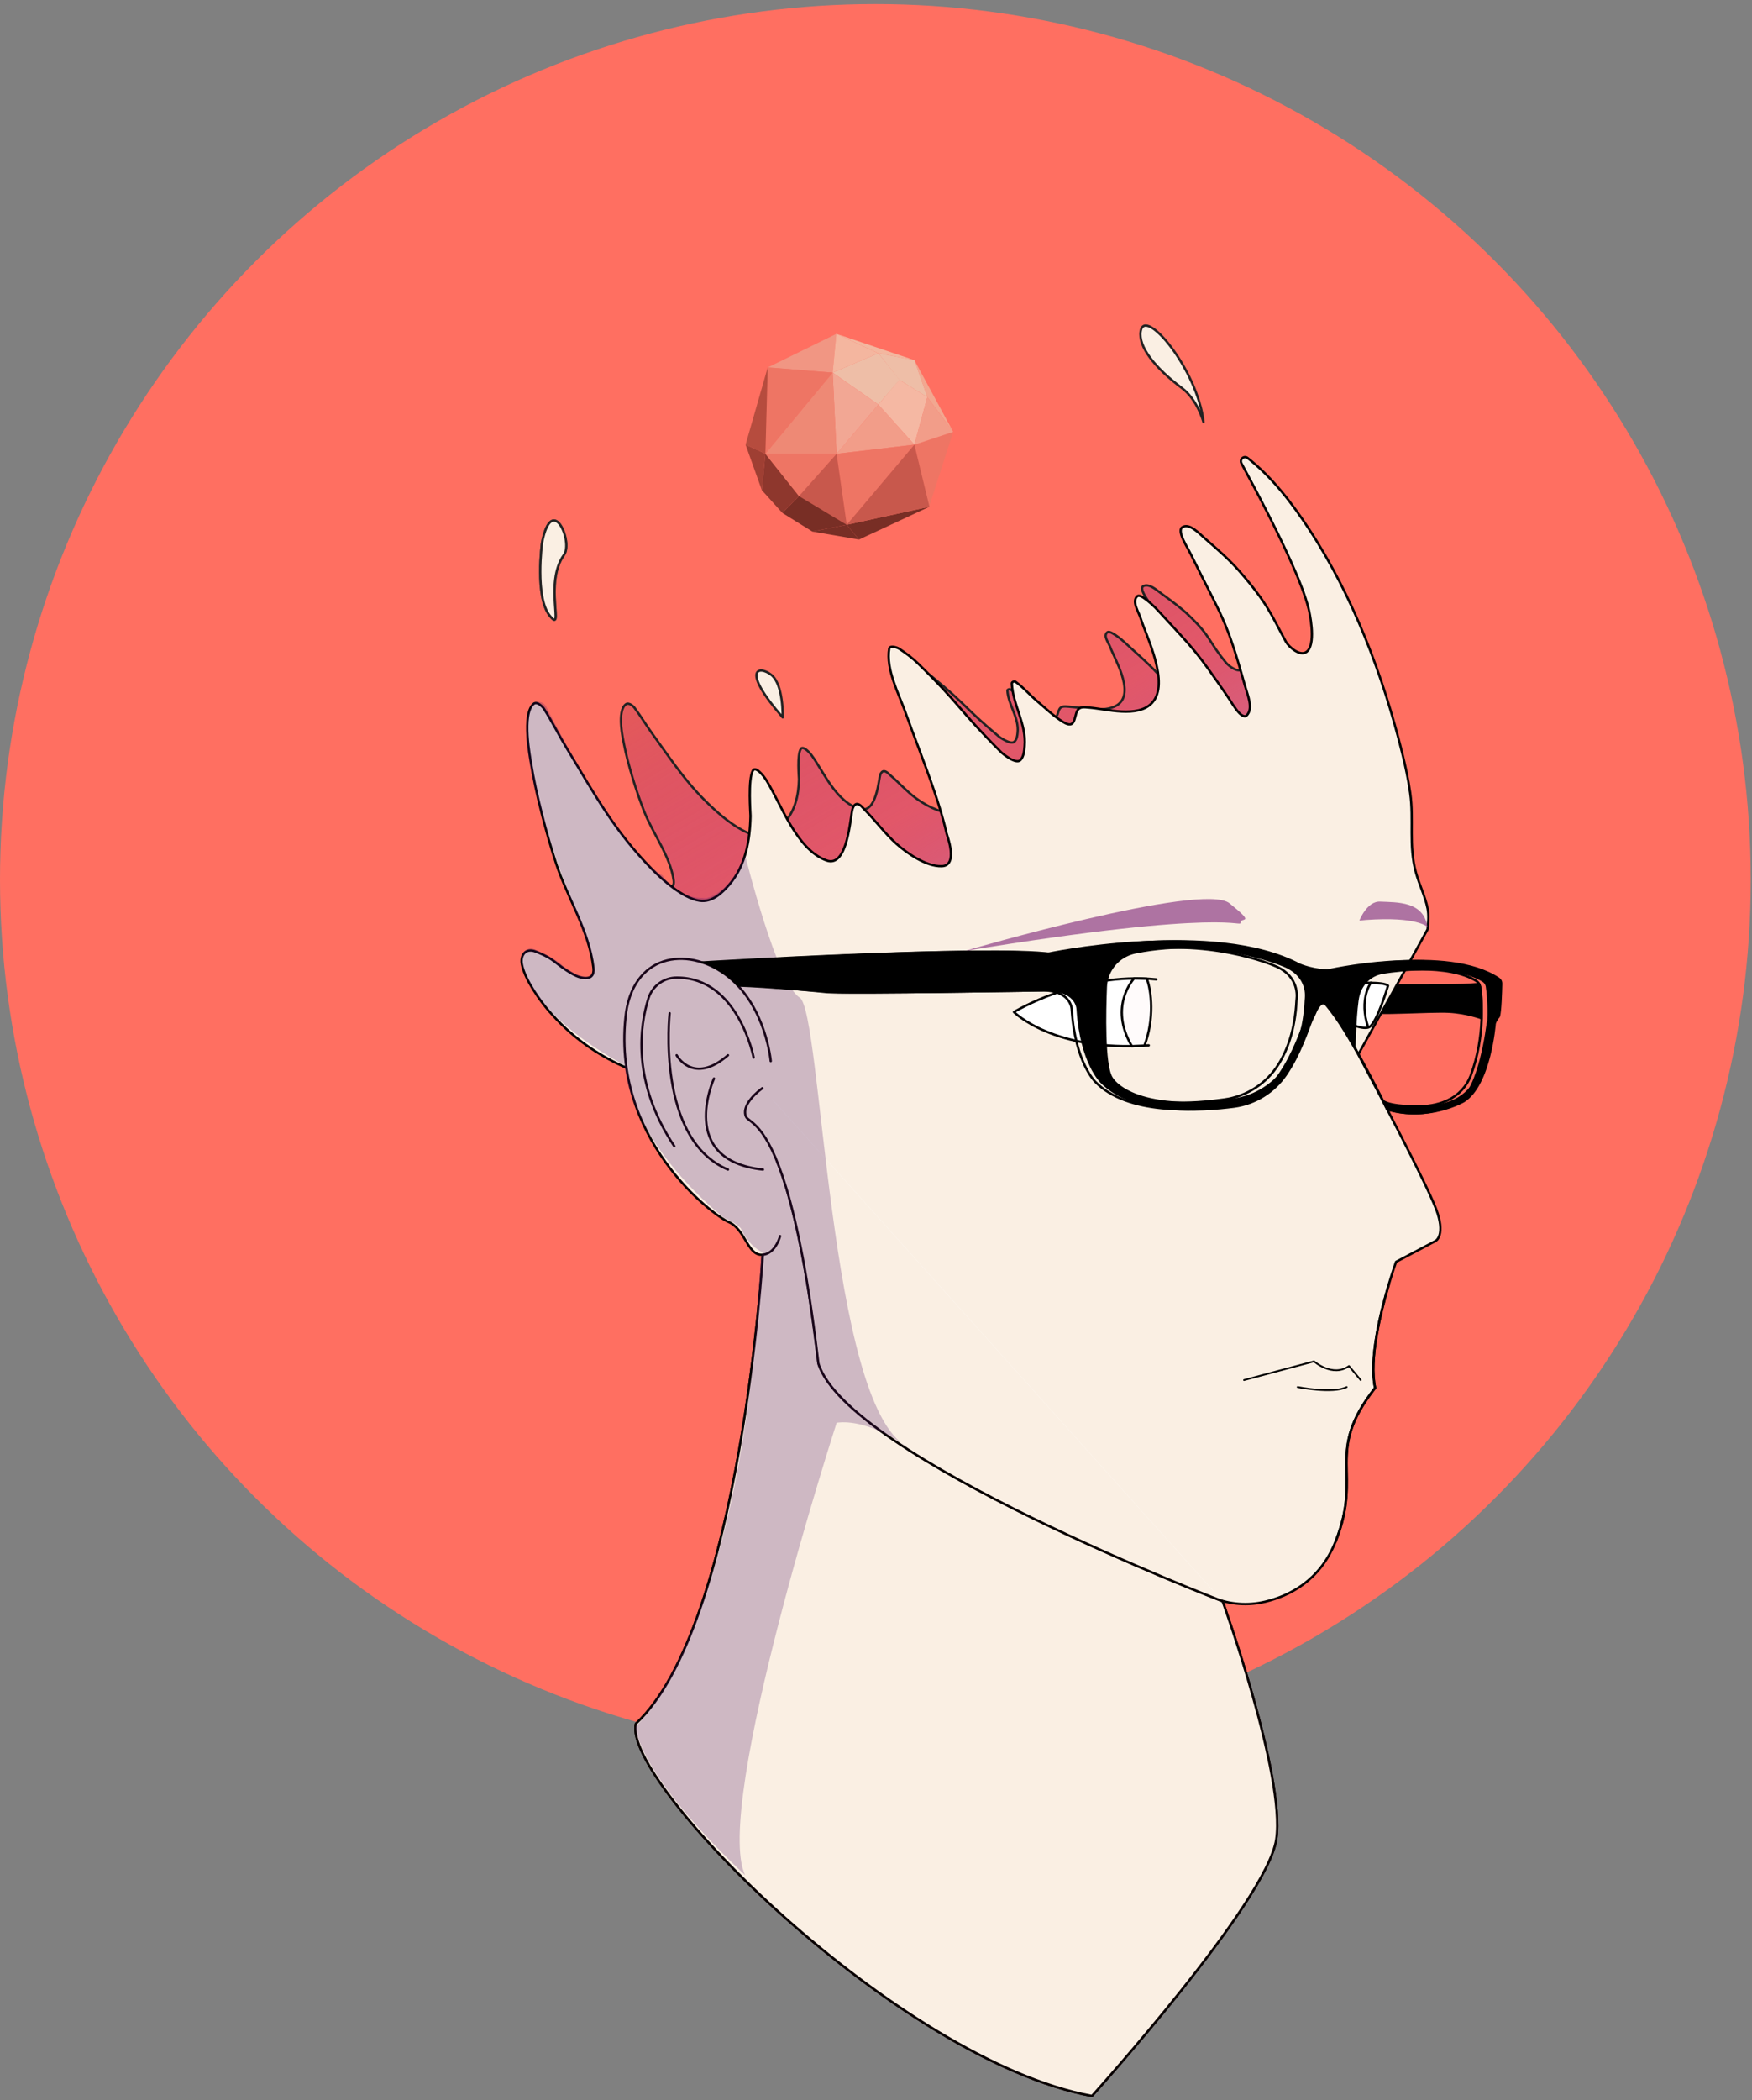 <?xml version="1.0" encoding="UTF-8" standalone="no"?><!DOCTYPE svg PUBLIC "-//W3C//DTD SVG 1.1//EN" "http://www.w3.org/Graphics/SVG/1.1/DTD/svg11.dtd"><svg width="100%" height="100%" viewBox="0 0 751 900" version="1.1" xmlns="http://www.w3.org/2000/svg" xmlns:xlink="http://www.w3.org/1999/xlink" xml:space="preserve" xmlns:serif="http://www.serif.com/" style="fill-rule:evenodd;clip-rule:evenodd;stroke-linecap:round;stroke-linejoin:round;stroke-miterlimit:1.5;"><rect x="0" y="0" width="751" height="900" fill="#808080" stroke="none"/><rect id="Plan-de-travail1" serif:id="Plan de travail1" x="0" y="0" width="750.471" height="900" style="fill:none;"/><clipPath id="_clip1"><rect x="0" y="0" width="750.471" height="900"/></clipPath><g clip-path="url(#_clip1)"><circle cx="375.235" cy="376.98" r="375.235" style="fill:#ff6f61;"/><path d="M587.987,433.698c-0.247,1.366 25.299,-0.399 33.064,0.008c7.765,0.406 14.118,2.838 14.118,2.838c0,0 0.378,-12.63 -1.083,-14.906l-0.848,0c0,0 -4.752,0.432 -9.456,0.437c0,0 -26.292,0.377 -30.344,-0.071" style="stroke:#000;stroke-width:0.75px;"/><g><path d="M347.756,411.579c-1.293,-0.561 -9.616,7.023 -5.967,8.983c12.911,6.935 21.083,45.755 23.857,69.796c2.407,20.856 106.835,58.003 134.456,67.477c6.749,2.286 14.018,2.549 20.914,0.756c7.729,-2.036 16.663,-6.557 21.449,-16.592c9.571,-20.065 -3.987,-25.416 13.559,-44.142c-2.149,-8.112 1.857,-21.69 4.699,-29.684" style="fill:url(#_Linear2);stroke:#232222;stroke-width:1px;stroke-linecap:butt;stroke-linejoin:miter;stroke-miterlimit:10;"/><path d="M560.723,468.173l0,0c1.376,-3.87 2.479,-6.433 2.479,-6.433l13.558,-6.019c0,0 3.589,-1.672 0,-9.363c-3.814,-8.175 -19.744,-33.477 -26.481,-44.077c-0.119,-0.187 -0.235,-0.37 -0.348,-0.547c-1.663,-2.615 -2.681,-4.2 -2.681,-4.2l3.029,4.747l0.374,-0.565l18.5,-27.961l-18.874,28.526l18.874,-28.526l4.816,-7.321c0.237,-1.997 0.481,-4.054 0,-6.02c-0.864,-3.531 -2.848,-6.808 -3.988,-10.283c-2.56,-7.803 -0.635,-14.962 -1.955,-22.801c-0.655,-3.889 -1.638,-7.74 -2.765,-11.552c-6.573,-22.228 -16.765,-44.812 -31.794,-64.036c-6.851,-8.764 -15.179,-17.713 -26.021,-23.34c3.998,6.181 7.996,12.363 11.787,18.634c3.926,6.494 11.892,19.875 14.109,27.661c0.212,0.745 2.478,9.083 -0.269,11.822c-2.271,2.265 -6.44,-1.198 -7.519,-2.502c-7.921,-9.567 -5.989,-10.661 -15.76,-20.099c-3.582,-3.46 -7.752,-6.469 -11.876,-9.474c-2.202,-1.604 -5.37,-4.557 -7.839,-3.256c-0.761,0.401 -0.538,1.534 -0.26,2.251c0.775,2.001 2.22,3.774 3.324,5.663c10.656,18.233 11.809,17.812 18.349,37.378c0.936,2.801 3.071,6.732 0.533,8.716c-0.6,0.469 -1.757,-0.174 -2.329,-0.667c-1.695,-1.462 -2.845,-3.306 -4.225,-4.984c-10.641,-12.936 -10.749,-12.793 -23.529,-24.381c-1.539,-1.395 -3.21,-2.716 -5.084,-3.784c-0.624,-0.356 -1.683,-0.825 -2.219,-0.379c-1.851,1.537 0.545,4.372 1.317,6.458c1.808,4.884 10.004,18.406 3.869,24.011c-4.916,4.49 -15.647,1.785 -21.632,1.401c-1.549,-0.1 -3.198,-0.393 -4.021,0.971c-1.096,1.815 -0.576,5.292 -4.713,3.198c-3.3,-1.67 -6.082,-3.974 -9.03,-6.056c-2.526,-1.784 -4.681,-3.948 -7.384,-5.539c-0.366,-0.216 -1.23,0.103 -1.212,0.477c0.284,6.044 5.029,11.627 4.372,17.976c-0.144,1.392 -0.282,3.006 -1.434,4.016c-1.542,1.353 -6.207,-1.94 -6.475,-2.164c-14.861,-12.424 -13.596,-13.283 -28.585,-25.572c-1.882,-1.542 -4.029,-2.852 -6.213,-4.084c-0.991,-0.559 -3.376,-1.118 -3.579,-0.131c-1.206,5.865 3.255,12.965 5.264,17.654c3.259,7.608 6.843,15.118 9.954,22.77c1.664,4.092 3.224,8.228 4.363,12.445c0.182,0.674 4.177,9.318 -1.615,9.494c-5.36,0.162 -12.037,-3.833 -15.382,-6.322c-3.989,-2.968 -7.171,-6.624 -10.919,-9.804c-0.777,-0.66 -1.53,-1.61 -2.632,-1.694c-0.753,-0.058 -1.338,0.77 -1.571,1.374c-0.793,2.055 -1.537,17.021 -8.874,14.812c-10.309,-3.102 -15.46,-16.082 -20.646,-23.064c-0.984,-1.325 -3.634,-4.052 -4.565,-2.699c-1.732,2.515 -0.793,12.374 -0.808,13.002c-0.17,6.926 -1.644,14.264 -7.284,19.72c-2.483,2.402 -5.884,5.08 -10.032,4.592c-6,-0.707 -13.308,-6.457 -16.282,-8.989c-12.984,-11.056 -19.445,-21.201 -29.185,-34.674c-2.703,-3.74 -5.021,-7.673 -7.822,-11.362c-0.357,-0.47 -2.292,-2.281 -3.542,-1.418c-4.137,2.855 -1.141,15.655 -0.876,17.048c1.61,8.481 5.362,20.525 8.555,28.656c3.955,10.075 11.259,19.264 12.778,29.943c0.587,4.129 -4.414,3.082 -6.886,1.914c-6.673,-3.153 -5.774,-4.256 -12.919,-6.569c-3.441,-1.114 -5.26,1.115 -4.652,3.699c1.061,4.513 6.536,10.729 9.119,13.233c14.598,14.151 31.197,18.641 52.273,23.757c3.785,0.919 15.058,1.083 19.51,-0.609" style="fill:url(#_Linear3);stroke:#232222;stroke-width:1px;stroke-linecap:butt;stroke-linejoin:miter;stroke-miterlimit:10;"/></g><g><path d="M328.303,465.793c-1.621,-0.839 -12.057,10.501 -7.481,13.432c16.188,10.367 26.434,68.411 29.913,104.356c3.042,31.435 136.068,87.621 169.401,101.224c7.033,2.835 14.775,3.41 22.151,1.647c10.325,-2.463 23.462,-8.946 30.147,-25.659c12,-30 -5,-38 17,-66c-2.695,-12.128 2.328,-32.429 5.892,-44.382l0,0c1.725,-5.787 3.108,-9.618 3.108,-9.618l17,-9c0,0 4.5,-2.5 0,-14c-4.783,-12.222 -24.757,-50.053 -33.203,-65.902c-0.149,-0.28 -0.295,-0.553 -0.437,-0.819c-2.084,-3.908 -3.36,-6.279 -3.36,-6.279l3.797,7.098l0.469,-0.845l23.196,-41.806l-23.665,42.651l23.665,-42.651l6.038,-10.947c0.297,-2.986 0.603,-6.062 0,-9c-1.083,-5.28 -3.571,-10.179 -5,-15.375c-3.21,-11.668 -0.796,-22.372 -2.452,-34.093c-0.821,-5.814 -2.053,-11.572 -3.466,-17.271c-8.242,-33.235 -21.021,-67.003 -39.864,-95.745c-7.231,-11.03 -15.773,-22.256 -26.403,-30.55c-0.669,-0.497 -1.593,-0.463 -2.223,0.082c-0.63,0.546 -0.797,1.455 -0.401,2.188c3.793,7.046 7.562,14.106 11.18,21.243c4.922,9.71 14.91,29.718 17.689,41.359c0.266,1.113 3.107,13.58 -0.337,17.676c-2.847,3.385 -8.285,-1.662 -9.427,-3.741c-6.29,-11.455 -7.509,-15.941 -19.76,-30.052c-4.491,-5.173 -9.719,-9.672 -14.891,-14.165c-2.76,-2.398 -6.732,-6.814 -9.828,-4.869c-0.955,0.6 -0.674,2.294 -0.326,3.366c0.971,2.992 2.783,5.642 4.167,8.467c13.361,27.262 14.807,26.632 23.006,55.887c1.174,4.188 3.851,10.066 0.669,13.032c-0.752,0.702 -2.203,-0.261 -2.92,-0.998c-2.125,-2.185 -3.568,-4.942 -5.298,-7.451c-13.341,-19.342 -13.477,-19.128 -29.501,-36.454c-1.929,-2.086 -4.024,-4.061 -6.374,-5.658c-0.783,-0.532 -2.11,-1.233 -2.783,-0.567c-2.32,2.298 0.685,6.537 1.653,9.656c2.265,7.303 12.542,27.52 4.85,35.901c-6.164,6.714 -19.618,2.668 -27.123,2.094c-1.941,-0.149 -4.009,-0.587 -5.042,1.453c-1.373,2.713 -0.722,7.912 -5.908,4.781c-4.138,-2.497 -7.626,-5.942 -11.322,-9.055c-3.167,-2.668 -5.87,-5.903 -9.259,-8.282c-0.458,-0.322 -1.541,0.155 -1.519,0.714c0.356,9.037 6.306,17.384 5.482,26.876c-0.18,2.082 -0.354,4.495 -1.798,6.006c-1.933,2.023 -7.783,-2.902 -8.119,-3.237c-18.633,-18.575 -17.046,-19.859 -35.84,-38.233c-2.36,-2.307 -5.052,-4.266 -7.79,-6.107c-1.243,-0.836 -4.233,-1.672 -4.488,-0.196c-1.512,8.769 4.081,19.385 6.6,26.396c4.087,11.375 8.581,22.604 12.481,34.045c2.087,6.119 4.042,12.302 5.47,18.607c0.229,1.008 5.237,13.932 -2.025,14.195c-6.72,0.243 -15.091,-5.73 -19.286,-9.452c-5.001,-4.437 -8.991,-9.903 -13.69,-14.659c-0.975,-0.986 -1.919,-2.407 -3.3,-2.533c-0.945,-0.085 -1.678,1.153 -1.97,2.055c-0.995,3.072 -1.927,25.449 -11.127,22.147c-12.925,-4.639 -19.384,-24.047 -25.886,-34.485c-1.234,-1.982 -4.557,-6.058 -5.724,-4.036c-2.171,3.761 -0.994,18.502 -1.013,19.441c-0.213,10.356 -2.061,21.327 -9.133,29.485c-3.113,3.591 -7.377,7.595 -12.577,6.865c-7.524,-1.057 -16.687,-9.654 -20.415,-13.44c-16.28,-16.531 -24.381,-31.699 -36.593,-51.844c-3.389,-5.591 -6.296,-11.472 -9.808,-16.987c-0.447,-0.703 -2.873,-3.411 -4.44,-2.121c-5.188,4.269 -1.431,23.406 -1.099,25.49c2.019,12.681 6.723,30.688 10.726,42.846c4.959,15.063 14.117,28.803 16.021,44.77c0.736,6.173 -5.534,4.608 -8.633,2.861c-8.367,-4.714 -7.239,-6.363 -16.198,-9.822c-4.315,-1.666 -6.595,1.668 -5.833,5.531c1.331,6.748 8.196,16.043 11.434,19.786c18.304,21.158 39.114,27.872 65.54,35.521c4.746,1.374 18.881,1.619 24.463,-0.911" style="fill:#faefe3;stroke:#000;stroke-width:1px;stroke-linecap:butt;stroke-linejoin:miter;stroke-miterlimit:10;"/></g><path d="M533.262,591.456l30,-8c0,0 8,7 15,2l5,6" style="fill:none;stroke:#000;stroke-width:0.75px;stroke-linecap:butt;stroke-linejoin:miter;stroke-miterlimit:10;"/><path d="M556.262,594.456c0,0 15,3 21,0" style="fill:none;stroke:#000;stroke-width:0.75px;stroke-linecap:butt;stroke-linejoin:miter;stroke-miterlimit:10;"/><path d="M524.071,686.256c0,0 27,75 23,102c-4,27 -79,110 -79,110c-83.5,-15.5 -201.5,-134.5 -195.5,-159.5c45,-42 54.419,-201 54.419,-201l2.76,-52.192l24.852,66.602" style="fill:#fff;stroke:#0a0202;stroke-width:1px;stroke-linecap:butt;stroke-linejoin:miter;stroke-miterlimit:10;"/><path d="M524.071,686.256c0,0 27,75 23,102c-4,27 -79,110 -79,110c-83.5,-15.5 -201.5,-134.5 -195.5,-159.5c45,-42 54.419,-201 54.419,-201l2.76,-52.192l24.852,66.602" style="fill:#faefe3;stroke:#0a0202;stroke-width:1px;stroke-linecap:butt;stroke-linejoin:miter;stroke-miterlimit:10;"/><path d="M326.767,466.379c-4.295,3.149 -8.732,8.16 -7.014,12.168c1.12,2.613 8.745,2.247 17.327,30.719c4.579,15.191 9.43,38.593 13.711,75.037c12.466,40.234 173.28,101.953 173.28,101.953" style="fill:#fff;stroke:#4d4d4d;stroke-width:1px;stroke-linecap:butt;stroke-linejoin:miter;stroke-miterlimit:10;"/><path d="M232.343,232.641c0,0 -3.146,23.16 3.325,31.248c6.47,8.088 -2.623,-14.04 6.098,-26.138c3.974,-5.513 -5.151,-26.851 -9.423,-5.11Z" style="fill:none;stroke:#4d4d4d;stroke-width:1px;"/><path d="M232.343,232.641c0,0 -3.146,23.16 3.325,31.248c6.47,8.088 -2.623,-14.04 6.098,-26.138c3.974,-5.513 -5.151,-26.851 -9.423,-5.11Z" style="fill:#faefe3;stroke:#232222;stroke-width:1px;"/><path d="M335.507,307.455c0,0 0.417,-14.067 -4.884,-18.229c-5.301,-4.162 -13.255,-2.589 4.884,18.229" style="fill:#faefe3;stroke:#232222;stroke-width:1px;"/><path d="M434.646,433.836c0,0 20.447,-12.825 51.365,-14.52c0,0 -11.661,13.035 -0.508,29.039c0,0 -31.712,1.747 -50.857,-14.519Z" style="fill:#fff;"/><path d="M573.066,433.4c0,0 -6.165,-9.407 0.365,-10.609c3.791,-0.698 9.823,-3.134 21.535,-0.342c0,0 -4.738,16.545 -8.691,17.817c0,0 -7.676,1.266 -13.209,-6.866Z" style="fill:#fff;"/><path d="M515.9,180.959c0,0 -2.549,-9.63 -9.24,-14.634c-11.913,-8.908 -18.718,-17.831 -17.72,-24.315c1.685,-10.952 24.433,16.393 26.96,38.949Z" style="fill:#faefe3;stroke:#232222;stroke-width:1px;"/><path d="M492.408,448.009c-40.745,2.981 -57.762,-14.278 -57.762,-14.278c0,0 28.149,-17.285 61,-14" style="fill:none;stroke:#000;stroke-width:1px;stroke-linecap:butt;stroke-linejoin:miter;stroke-miterlimit:10;"/><path d="M579.978,421.459c0,0 13,-1 15,1c0,0 -4.65,15.751 -8,17.687l0.664,-0.538c-2.041,2.585 -9.664,-1.149 -9.664,-1.149" style="fill:none;stroke:#000;stroke-width:1px;stroke-linecap:butt;stroke-linejoin:miter;stroke-miterlimit:10;"/><path d="M587.642,421.172c0,0 -5.281,7.036 -1.164,19.094" style="fill:none;stroke:#000;stroke-width:1px;stroke-linecap:butt;stroke-linejoin:miter;stroke-miterlimit:10;"/><path d="M572.462,660.83c12,-30 -5,-38 17,-66c-2.695,-12.128 2.328,-32.429 5.892,-44.382" style="fill:none;stroke:#000;stroke-width:1px;stroke-linecap:butt;stroke-linejoin:miter;stroke-miterlimit:10;"/><path d="M334.386,529.756c0,0 -1.084,4.337 -4.052,6.625c-1.062,0.819 -2.366,1.375 -3.948,1.375c-6,0 -7,-11 -14,-14c-7,-3 -51,-36 -44,-90c4,-26 28,-28 44,-15c16,13 18,36 18,36" style="fill:#faefe3;stroke:#080000;stroke-width:1px;stroke-linecap:butt;stroke-linejoin:miter;stroke-miterlimit:10;"/><path d="M323.044,453.243c0,0 -6.532,-34.295 -32.878,-34.264c-5.531,-0.048 -10.456,3.494 -12.171,8.752c-3.696,11.699 -7.396,35.844 11.049,63.512" style="fill:none;stroke:#080000;stroke-width:1px;stroke-linecap:butt;stroke-linejoin:miter;stroke-miterlimit:10;"/><path d="M287.044,434.243c0,0 -6,54 25,67" style="fill:none;stroke:#080000;stroke-width:1px;stroke-linecap:butt;stroke-linejoin:miter;stroke-miterlimit:10;"/><path d="M290.044,452.243c0,0 7,13 22,0" style="fill:none;stroke:#080000;stroke-width:1px;stroke-linecap:butt;stroke-linejoin:miter;stroke-miterlimit:10;"/><path d="M306.044,462.243c0,0 -16,35 21,39" style="fill:none;stroke:#080000;stroke-width:1px;stroke-linecap:butt;stroke-linejoin:miter;stroke-miterlimit:10;"/><path d="M326.767,466.379c-4.295,3.149 -8.732,8.16 -7.014,12.168c1.12,2.613 8.745,2.247 17.327,30.719c4.579,15.191 9.43,38.593 13.711,75.037c12.466,40.234 173.28,101.953 173.28,101.953" style="fill:#faefe3;stroke:#080000;stroke-width:1px;stroke-linecap:butt;stroke-linejoin:miter;stroke-miterlimit:10;"/><path d="M272.351,740.128c0,0 46.83,-43.03 53.624,-200.801l0.977,-2.513c0,0 -6.184,-2.719 -9.4,-10.387c0,0 -2.226,-2.474 -7.173,-4.453c0,0 -38.688,-29.76 -42.745,-65.512c0,0 -42.164,-21.435 -44.063,-46.48c0,0 0.887,-4.402 5.32,-3.262c0,0 8.485,3.42 12.411,7.219c0,0 8.992,6.966 12.285,3.8c0,0 2.691,-1.855 -2.256,-15.184c-4.947,-13.328 -34.667,-83.888 -22.918,-101.204c0,0 3.401,-1.855 5.566,1.237c0,0 30.92,61.841 50.091,72.663c0,0 5.429,9.585 17.092,9.585c0,0 4.304,1.337 11.823,-6.974c0,0 3.878,-4.468 6.389,-11.425c0,0 13.719,55.27 23.381,61.067c9.663,5.798 12.261,174.391 46.08,192.509c0,0 -16.305,-12.079 -30.195,-10.267c0,0 -53.168,164.264 -39.266,193.855c0,0 -42.726,-38.774 -47.023,-63.473Z" style="fill:#511a67;fill-opacity:0.255;"/><path d="M316.473,422.369c-4.606,-5.737 -13.964,-9.742 -13.964,-9.742c0,0 120.651,-7.488 148.336,-3.77c0,0 69.417,-14.875 106.191,4.546c0,0 6.076,2.783 14.327,2.571c0,0 48.932,-11.26 71.066,3.48c0.679,0.467 1.073,1.249 1.044,2.073c-0.075,3.42 -0.345,12.416 -1.027,14.122c0,0 -1.326,1.43 -1.759,3.055c0,0 -1.981,26.233 -13.325,33.281c0,0 -14.988,8.659 -32.582,3.487c0,0 -0.335,-0.737 -1.439,-2.972c3.719,2.665 18.066,1.71 18.066,1.71c5.144,-0.049 9.193,-1.193 12.25,-2.684c4.482,-2.099 7.969,-5.863 9.719,-10.492c6.403,-17.249 4.723,-33.463 3.995,-38.304c-0.177,-0.97 -0.745,-1.826 -1.571,-2.365c-12.141,-7.535 -35.889,-4.607 -42.672,-3.563c-7.04,1.083 -9.983,6.409 -10.831,9.748c-1.315,5.173 -1.73,22.047 -1.73,22.047l0.877,1.799c-4.077,-7.006 -8.56,-15.317 -12.414,-19.737c0,0 -2.48,-3.524 -5.537,3.918c-0.428,1.041 -0.409,0.666 -1.427,3.04c-1.257,2.928 -4.654,13.887 -10.861,22.967c-5.106,7.465 -13.124,12.429 -22.082,13.672c-14.284,1.895 -43.145,3.651 -57,-10.515c0,0 -8.673,-8.25 -10.154,-30.887c0,0 0.211,-8.039 -12.059,-8.462c0,0 -82.848,1.391 -93.002,0.757c0,0 -28.756,-2.442 -40.435,-2.78Zm168.228,-13.662c-6.158,2.07 -10.405,7.719 -10.684,14.21c-0.428,10.408 -0.954,33.327 2.389,38.905c0.007,0.013 0.014,0.026 0.021,0.04c0.465,0.858 9.007,15.329 52.165,9.442c9.655,-1.302 18.229,-6.834 23.394,-15.094c3.905,-6.24 7.148,-15.074 7.753,-27.476c0.012,-0.224 0.033,-0.447 0.063,-0.669c0.278,-2.374 0.317,-10.516 -9.879,-14.394c0,0 -28.941,-12.354 -62.79,-5.585c0,0 -0.978,0.132 -2.432,0.621Z" style="stroke:#000;stroke-width:1px;"/><path d="M413.406,407.582c0,0 102.005,-29.81 113.6,-20.471c11.595,9.339 4.767,5.817 4.767,8.256c0,2.439 -3.865,-6.515 -118.367,12.215Z" style="fill:#9a5291;fill-opacity:0.792;"/><path d="M582.695,394.551c0,0 3.213,-8.402 8.916,-8.137c7.194,0.333 18.68,-0.227 20.264,10.855c0,0 -4.215,-4.587 -26.316,-3.01l-2.864,0.292Z" style="fill:#9a5291;fill-opacity:0.792;"/><path d="M491.584,419.453c2,5 3.318,17.371 -1.005,28.61l-0.214,0.075l-5.192,0.217c-10.207,-17.302 0.984,-29.039 0.984,-29.039l2.114,0.039l3.313,0.098Z" style="fill:#fffbfb;stroke:#000;stroke-width:1px;stroke-linecap:butt;stroke-linejoin:miter;stroke-miterlimit:10;"/><path d="M480.882,408.78c-6.144,2.066 -10.381,7.702 -10.659,14.178c-0.427,10.383 -0.952,33.249 2.383,38.814c0.007,0.013 0.014,0.026 0.021,0.04c0.465,0.856 8.986,15.293 52.044,9.42c9.632,-1.299 18.186,-6.819 23.34,-15.059c3.896,-6.226 7.131,-15.039 7.735,-27.412c0.011,-0.223 0.032,-0.446 0.062,-0.668c0.277,-2.368 0.317,-10.491 -9.856,-14.36c0,0 -28.873,-12.326 -62.643,-5.572c0,0 -0.976,0.132 -2.427,0.619Z" style="fill:none;stroke:#000;stroke-width:1px;"/><path d="M578.723,445.316c0,0 -0.564,-13.573 0.748,-18.734c0.846,-3.331 3.782,-8.645 10.806,-9.725c6.767,-1.042 30.459,-3.963 42.572,3.554c0.824,0.539 1.391,1.392 1.568,2.36c0.726,4.83 2.403,21.006 -3.985,38.215c-1.747,4.618 -5.226,8.373 -9.697,10.467c-3.05,1.488 -7.089,2.629 -12.222,2.678c0,0 -12.047,0.393 -15.694,-2.308" style="fill:none;stroke:#000;stroke-width:1px;"/><path d="M301.162,412.485c0,0 119.543,-7.264 147.163,-3.554c0,0 69.255,-14.841 105.944,4.534c0,0 6.062,2.777 14.293,2.566c0,0 48.818,-11.234 70.901,3.471c0.677,0.466 1.07,1.246 1.042,2.068c-0.076,3.413 -0.345,12.388 -1.025,14.09c0,0 -1.322,1.427 -1.755,3.048c0,0 -3.296,28.63 -12.583,33.527c0,0 -12.981,8.348 -30.534,3.188c0,0 -15.447,-32.514 -26.537,-45.232c0,0 -3.218,-2.098 -7.36,4.4c-0.624,0.934 -1.103,1.956 -1.424,3.032c-1.02,3.012 -4.643,13.855 -10.835,22.914c-5.095,7.447 -13.094,12.4 -22.031,13.64c-14.251,1.891 -43.045,3.643 -56.867,-10.49c0,0 -8.654,-8.232 -10.131,-30.816c0,0 0.211,-8.02 -12.031,-8.442c0,0 -82.655,1.388 -92.786,0.755c0,0 -26.929,-2.746 -38.58,-3.084c0,0 0.181,0.152 0,0" style="fill:none;stroke:#000;stroke-width:1px;"/><path d="M358.514,143.074l-29.486,14.446l27.903,2.177l1.583,-16.623Z" style="fill:#f19683;"/><path d="M376.522,151.386l-19.591,8.311l1.583,-16.623l18.008,8.312Z" style="fill:#f4b69f;"/><path d="M391.957,154.354l-15.435,-2.968l-18.008,-8.312l33.443,11.28Z" style="fill:#f3b79f;"/><path d="M408.58,185.225l-16.623,5.343l5.541,-20.383l11.082,15.04Z" style="fill:none;"/><path d="M391.957,154.354l5.541,15.831l11.082,14.895l-16.623,-30.726Z" style="fill:#f2a790;"/><path d="M391.957,190.568l6.313,26.607l10.31,-32.095l-16.623,5.488Z" style="fill:#ee7564;"/><path d="M376.522,173.416l15.435,17.152l5.542,-20.371l-12.02,-7.42l-8.957,10.639Z" style="fill:#f5b8a3;"/><path d="M408.58,185.08l-11.081,-14.886l-5.542,20.374l16.623,-5.488Z" style="fill:#f29d89;"/><path d="M376.526,151.386l8.953,11.391l12.02,7.417l-5.542,-15.84l-15.431,-2.968Z" style="fill:#eebea7;"/><path d="M356.931,159.697l19.591,13.665l9.096,-10.585l-9.096,-11.391l-19.591,8.311Z" style="fill:#eebea7;"/><path d="M358.619,194.485l-1.688,-34.788l19.591,13.665l-17.903,21.123Z" style="fill:#f2a794;"/><path d="M391.957,190.568l-15.435,-17.206l-17.903,21.123l33.338,-3.917Z" style="fill:#f29d89;"/><path d="M391.957,190.568l-33.338,3.917l4.347,30.411l28.991,-34.328Z" style="fill:#ee7564;"/><path d="M356.931,159.697l-28.835,34.788l30.523,0l-1.688,-34.788Z" style="fill:#ee8975;"/><path d="M329.05,157.423l-0.954,37.062l28.835,-34.788l-27.881,-2.274Z" style="fill:#ee7564;"/><path d="M319.597,190.568l8.499,3.917l1.002,-37.062l-9.501,33.145Z" style="fill:#b64c3e;"/><path d="M326.565,210.078l-6.968,-19.51l8.499,3.917l-1.531,15.593Z" style="fill:#9f3f33;"/><path d="M342.514,212.611l-7.149,7.219l-8.8,-9.752l1.531,-15.593l14.418,18.126Z" style="fill:#8e372d;"/><path d="M358.619,194.485l-16.105,18.126l-14.418,-18.126l30.523,0Z" style="fill:#ee7564;"/><path d="M362.966,224.896l-20.452,-12.285l16.105,-18.126l4.347,30.411Z" style="fill:#c8584c;"/><path d="M348.223,227.809l14.743,-2.913l5.267,6.333l-20.01,-3.42Z" style="fill:#782e25;"/><path d="M335.365,219.83l12.858,7.979l14.743,-2.913l-20.452,-12.285l-7.149,7.219Z" style="fill:#782e25;"/><path d="M368.233,231.229l30.174,-14.054l-35.441,7.721l5.267,6.333Z" style="fill:#782e25;"/><path d="M391.957,190.568l-28.991,34.328l35.441,-7.721l-6.45,-26.607Z" style="fill:#c8584c;"/></g><defs><linearGradient id="_Linear2" x1="0" y1="0" x2="1" y2="0" gradientUnits="userSpaceOnUse" gradientTransform="matrix(-98.65,-224.09,224.09,-98.65,484.479,477.106)"><stop offset="0" style="stop-color:#fff;stop-opacity:1"/><stop offset="0.69" style="stop-color:#8a1080;stop-opacity:0.251"/><stop offset="1" style="stop-color:#f46536;stop-opacity:0.686"/></linearGradient><linearGradient id="_Linear3" x1="0" y1="0" x2="1" y2="0" gradientUnits="userSpaceOnUse" gradientTransform="matrix(-159.041,-276.933,276.933,-159.041,484.479,477.106)"><stop offset="0" style="stop-color:#fff;stop-opacity:1"/><stop offset="0.5" style="stop-color:#8a1080;stop-opacity:0.251"/><stop offset="1" style="stop-color:#f46536;stop-opacity:0.686"/></linearGradient></defs></svg>